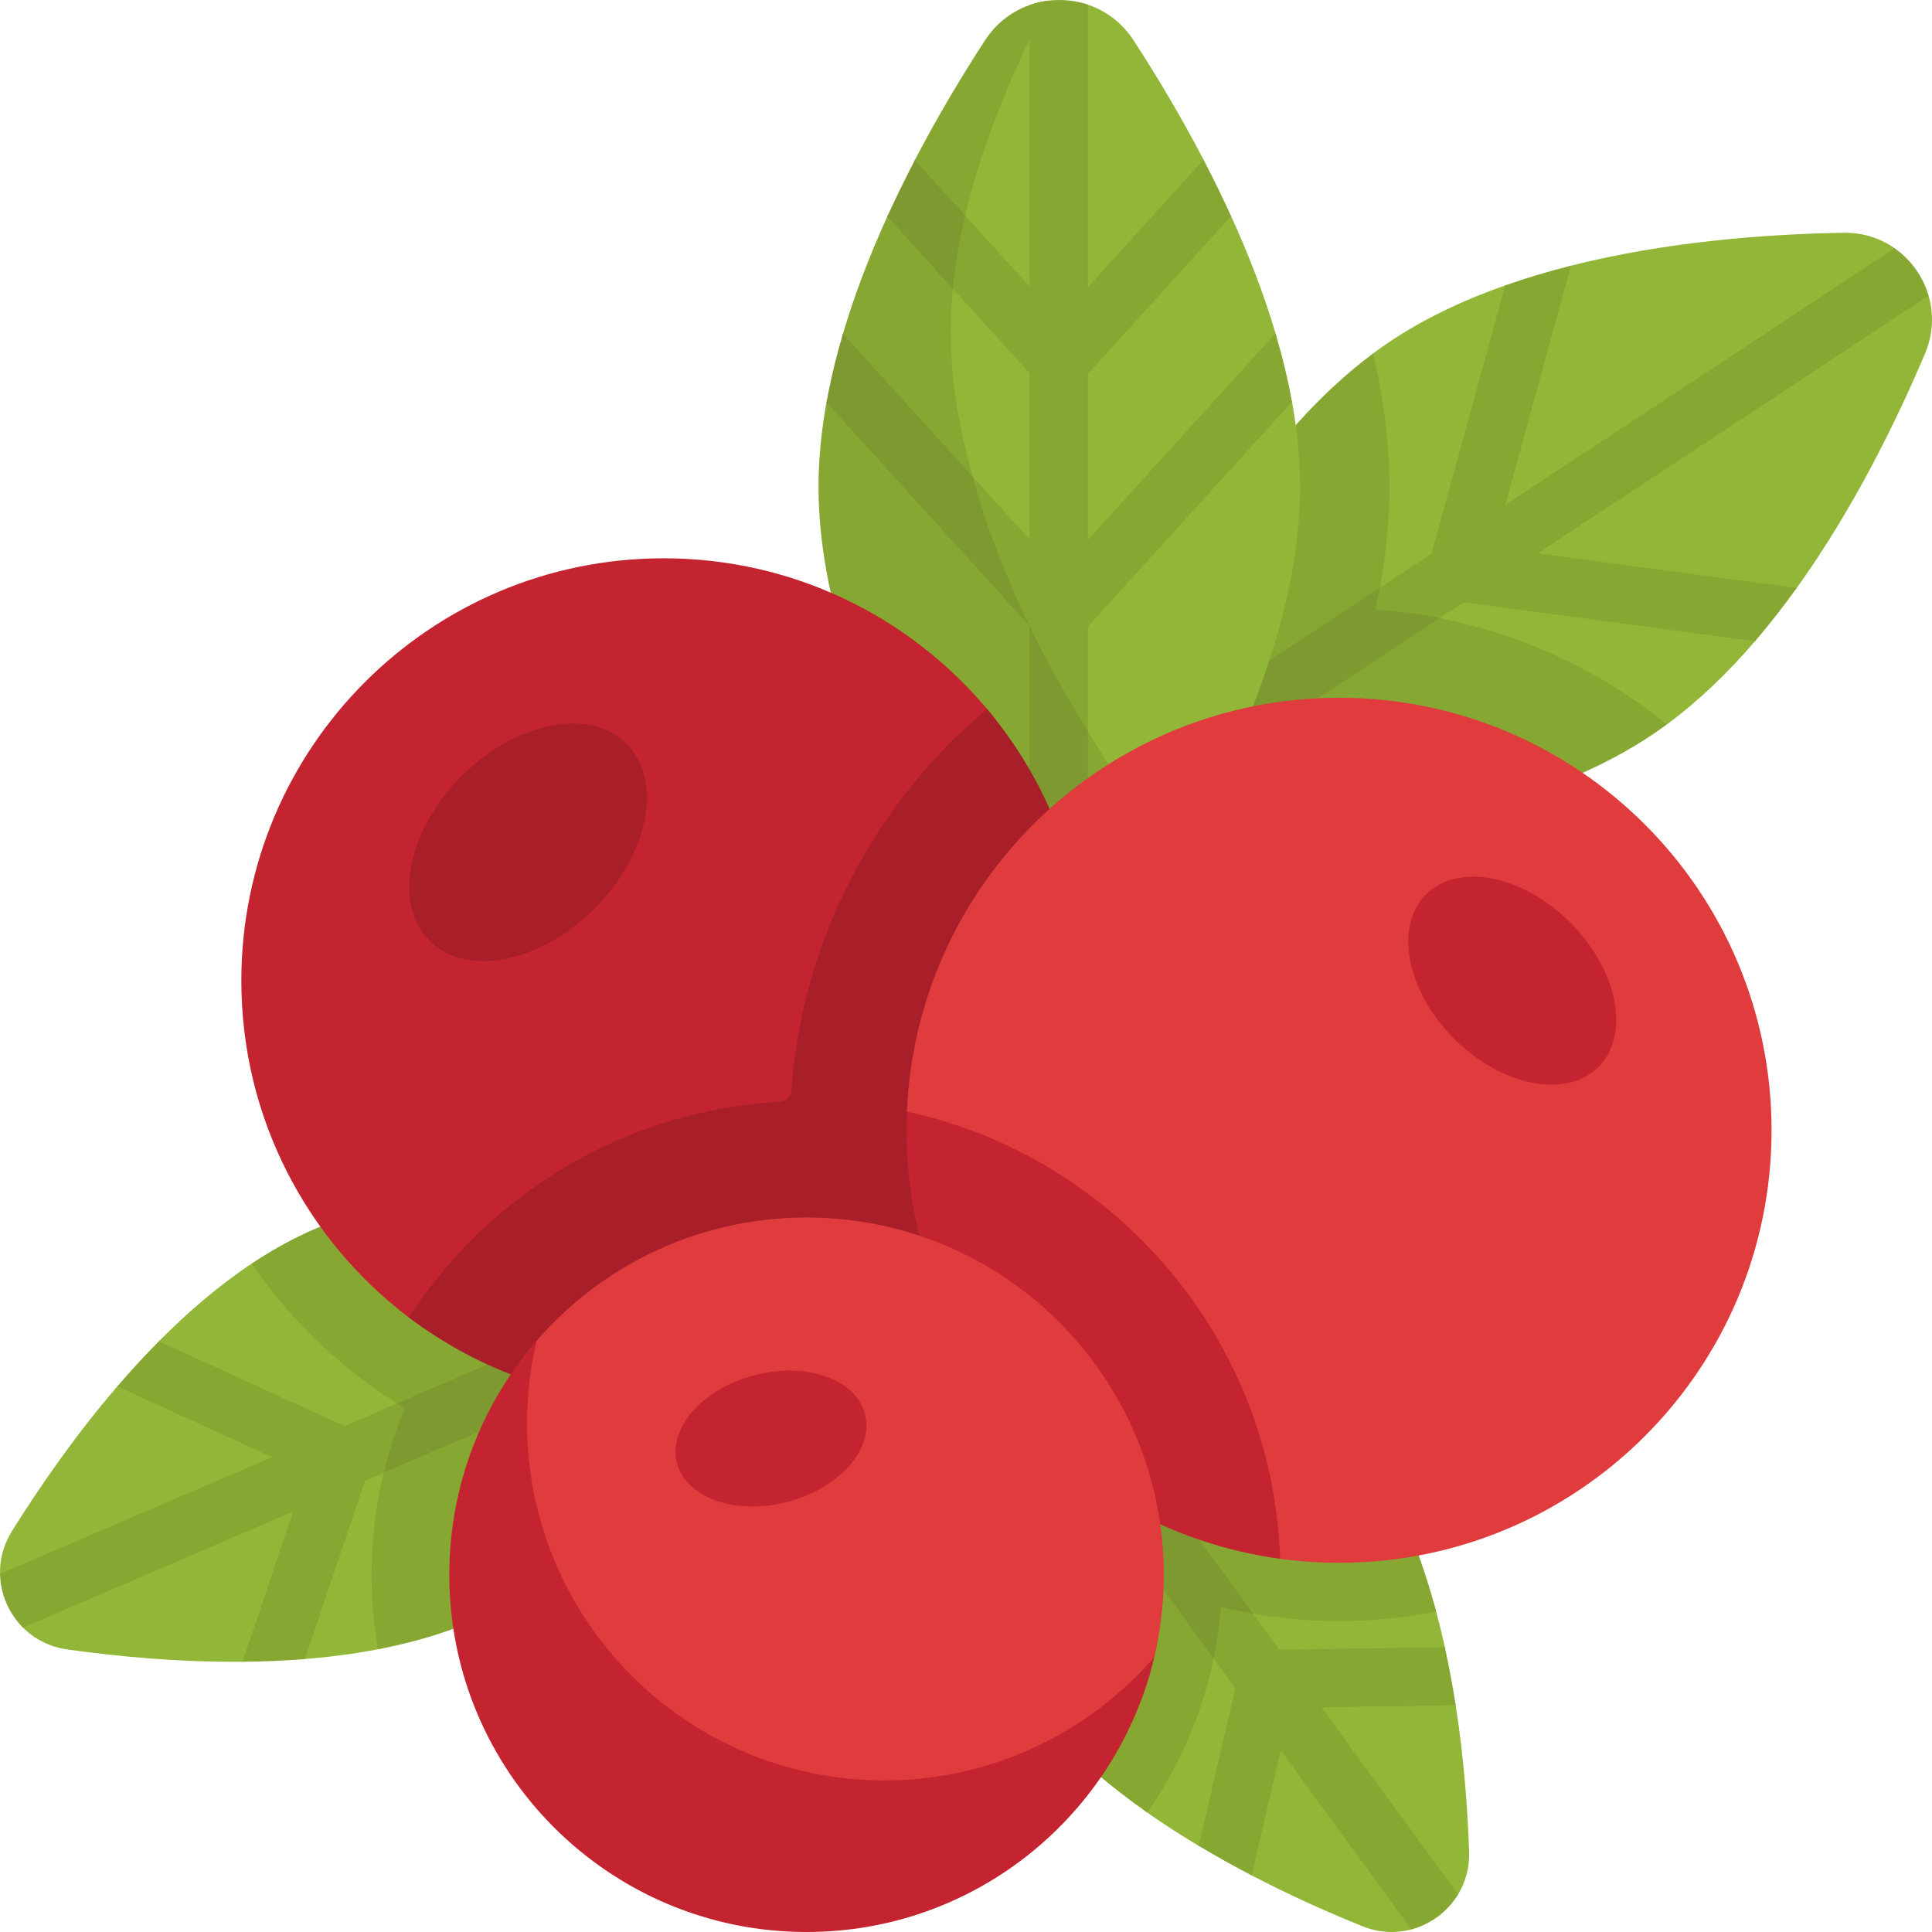 <svg id="Capa_1" enable-background="new 0 0 497 497" height="512" viewBox="0 0 497 497" width="512" xmlns="http://www.w3.org/2000/svg"><g><g><path d="m377.925 476.344c.139 4.091-.928 7.839-2.835 10.986-1.449 2.391-11.164-2.436-13.42-.851-1.922 1.35 3.704 9.239 1.413 9.852-3.957 1.058-8.315.912-12.56-.799-8.526-3.437-18.382-7.798-28.535-13.087-2.247-1.17-1.968-10.023-4.232-11.285-2.287-1.274-7.117 5.044-9.4 3.677-4.478-2.681-8.924-5.54-13.252-8.578-12.799-8.983-11.25-36.094-19.731-48.206-20.799-29.704-39.302-58.184-40.297-87.397-.492-14.421 14.019-24.582 27.403-19.188 27.111 10.927 53.627 37.637 74.427 67.342 8.534 12.188 28.478 20.53 32.544 35.73.815 3.045 1.556 6.108 2.229 9.17.516 2.346-3.809 5.536-3.369 7.875.499 2.657 5.752 4.46 6.161 7.085 2.128 13.682 3.083 26.779 3.454 37.674z" fill="#92b738"/></g><g><path d="m375.09 487.33c-2.68 4.43-7.03 7.67-12.01 8.99l-33.61-46.04-7.48 32.16c-4.52-2.35-9.09-4.89-13.63-7.61l9.43-40.55-24.46-33.51c-2.45-3.34-1.71-8.03 1.63-10.48 3.35-2.44 8.04-1.71 10.48 1.64l23.69 32.44 42.55-.66c1.1 5.01 2.02 10.03 2.79 14.96l-34.51.54z" fill="#87a733"/></g><g><path d="m369.45 414.54c-8.08 1.63-16.44 2.49-24.99 2.49-10.47 0-20.65-1.28-30.39-3.7-1.5 19.58-8.3 37.7-18.96 52.92-12.8-8.97-24.57-19.52-33.05-31.63-15.21-21.73-22.08-51.67-25.05-77.61-1.1-9.52-1.67-18.51-1.94-26.35-.42-12.25 9.97-21.42 21.31-20.61 2.02.14 4.08.61 6.1 1.42 27.11 10.93 67.66 31.21 88.46 60.91 8.53 12.19 14.44 26.96 18.51 42.16z" fill="#87a733"/></g><g><path d="m322.35 415.09c-2.79-.5-5.55-1.08-8.28-1.76-.35 4.51-.97 8.95-1.87 13.29l-18.87-25.85c-2.45-3.34-1.71-8.03 1.63-10.48 3.35-2.44 8.04-1.71 10.48 1.64z" fill="#7e9930"/></g><g><path d="m185.79 308.707c14.313 2.024 21.813 18.107 14.163 30.372-15.496 24.846-43.235 49.069-76.159 64.421-8.427 3.929-16.991 18.933-26.563 20.774-6.172 1.188-12.483 1.999-18.801 2.51-2.528.204-3.514-5.943-6.036-5.83-2.84.127-7.213 6.503-10.024 6.527-16.58.142-32.442-1.39-45.16-3.188-4.537-.641-8.389-2.695-11.291-5.592-2.248-2.244 8.991-4.55 8.006-7.541-.613-1.863-13.875-4.263-13.92-6.249-.085-3.697.865-7.498 3.042-10.989 6.909-11.077 16.117-24.466 27.118-37.265 1.853-2.155 9.893-2.019 11.845-4.127 1.632-1.762-2.839-5.779-1.141-7.49 7.377-7.434 15.366-14.312 23.851-19.969 4.471-2.981 22.603 6.135 27.333 3.929 32.923-15.353 64.743-24.393 93.737-20.293z" fill="#92b738"/></g><g><path d="m131.67 364.65-37.74 16.22-15.5 45.92c-5.37.43-10.75.65-16.06.69l13.04-38.65-69.49 29.87c-3.65-3.64-5.8-8.62-5.91-13.79l69.99-30.08-39.83-18.17c3.4-3.96 6.97-7.86 10.7-11.62l47.74 21.79 37.13-15.96c3.81-1.64 8.22.12 9.86 3.93 1.63 3.8-.13 8.21-3.93 9.85z" fill="#87a733"/></g><g><path d="m199.95 339.08c-15.49 24.84-42.56 61.33-75.48 76.68-8.43 3.93-17.67 6.68-27.24 8.51-1.09-6.23-1.65-12.63-1.65-19.17 0-15.16 3.04-29.62 8.53-42.82-15.61-9.49-29.06-22.2-39.39-37.21 4.47-2.98 9.08-5.62 13.81-7.83 32.92-15.35 78.27-12.63 107.26-8.53 14.31 2.02 21.81 18.1 14.16 30.37z" fill="#87a733"/></g><g><path d="m131.67 364.65-32.95 14.16c1.36-5.69 3.17-11.21 5.39-16.53-.67-.41-1.34-.82-2-1.25l23.63-10.16c3.81-1.64 8.22.12 9.86 3.93 1.63 3.8-.13 8.21-3.93 9.85z" fill="#7e9930"/></g><g><path d="m474.253 59.879c4.976-.083 9.473 1.421 13.129 3.977 2.573 1.799-5.284 11.457-3.669 14.111 1.03 1.693 11.853-3.816 12.41-1.899 1.356 4.671 1.208 9.863-.915 14.877-7.417 17.515-18.458 40.051-33.011 60.319-1.734 2.415-9.076 2.493-10.909 4.831-1.749 2.231 2.014 6.726.174 8.865-6.924 8.051-14.485 15.376-22.677 21.405-1.172.862-38.5 4.666-39.697 5.474-53.402 36.02-109.718 29.362-109.718 29.362l73.879-130.293c1.315-.978 2.647-1.923 3.995-2.832 8.997-6.069 19.199-10.868 29.944-14.654 2.868-1.01 3.465 4.395 6.398 3.524 2.729-.811 7.791-7.907 10.555-8.605 24.806-6.26 50.617-8.138 70.112-8.462z" fill="#92b738"/></g><g><path d="m395.61 142.35 66.58 8.91c-3.38 4.72-6.96 9.32-10.73 13.7l-74.93-10.03-50.11 33.04c-1.27.84-2.7 1.24-4.12 1.24-2.43 0-4.82-1.19-6.27-3.37-2.28-3.46-1.32-8.11 2.14-10.39l50.09-33.03 18.93-68.99c5.53-1.96 11.22-3.64 16.95-5.09l-16.89 61.55 100.13-66.03c4.21 2.94 7.31 7.29 8.74 12.21z" fill="#87a733"/></g><g><path d="m428.78 186.36c-1.17.87-2.35 1.7-3.55 2.51-26.27 17.72-62.81 24.62-93.15 27.06-31.34 2.51-56.08.27-56.08.27s7.03-23.25 20.8-50.96c12.94-26.05 31.84-56.03 56.45-74.33 2.65 11.41 4.19 22.96 4.19 34.35 0 10.46-1.32 21.06-3.6 31.56 28.27 1.96 54.16 12.72 74.94 29.54z" fill="#87a733"/></g><g><path d="m370.35 159-43.93 28.97c-1.27.84-2.7 1.24-4.12 1.24-2.43 0-4.82-1.19-6.27-3.37-2.28-3.46-1.32-8.11 2.14-10.39l36.8-24.27c-.34 1.88-.72 3.76-1.13 5.64 5.6.39 11.11 1.12 16.51 2.18z" fill="#7e9930"/></g><g><path d="m254.521 17.032c6.021-9.254 15.985-18.984 25.337-15.828 4.596 1.551 8.775 4.6 11.733 9.147 5.694 8.752 12.019 19.222 18.024 30.746 1.761 3.381-6.734 10.177-5.052 13.722.644 1.358 11.51-.598 12.138.78 4.403 9.67 8.367 19.828 11.426 30.149 1.128 3.807-3.316 13.236-2.457 17.071.459 2.052 6.326-1.493 6.697.559 1.33 7.344 2.077 14.677 2.077 21.885 0 65.638-61.945 141.64-61.945 141.64s-56.447-74.732-56.447-140.369c.001-41.407 20.269-81.528 38.469-109.502z" fill="#92b738"/></g><g><path d="m302.71 222.02c-15.23 26.49-30.21 44.88-30.21 44.88s-61.94-76-61.94-141.64c0-7.161.737-14.445 2.051-21.742.613-3.402 5.729.07 6.576-3.326.621-2.491-3.076-11.854-2.344-14.331 3.052-10.323 7.011-20.484 11.411-30.159 1.514-3.329 7.459.276 9.058-2.925.792-1.586-2.785-10.031-1.979-11.58 6.02-11.565 12.365-22.071 18.076-30.847 3.95-6.08 10.09-9.48 16.48-10.2-13.4 25.5-25.33 56.31-25.33 85.11.001 55.75 44.691 118.98 58.151 136.76z" fill="#87a733"/></g><g><path d="m264.138 260.521c0-26.604 5.666-59.233-10.209-78.121-19.929-23.711-49.807-38.78-83.205-38.78-60.002 0-108.642 48.641-108.642 108.642 0 35.374 16.907 66.8 43.08 86.638 18.222 13.811 46.774 16.089 71.401 16.089 60.002 0 87.575-34.467 87.575-94.468z" fill="#c42430"/></g><g><ellipse cx="135.889" cy="216.685" fill="#a81f2a" rx="35.856" ry="24.149" transform="matrix(.707 -.707 .707 .707 -113.419 159.553)"/></g><g><path d="m332.36 103.38-52.5 57.81v44.71c0 4.14-3.36 7.5-7.5 7.5s-7.5-3.36-7.5-7.5v-44.86l-52.24-57.52c.466-2.617 3.674-2.001 4.284-4.616.766-3.281-1.027-9.789-.064-13.044l48.02 52.87v-42.72l-36.61-40.31c1.12-2.458 6.55-1.556 7.718-3.945 1.199-2.451-1.864-8.19-.628-10.555l29.52 32.5v-72.4c4.83-1.7 10.15-1.73 15-.1v72.66l29.75-32.76c2.44 4.67 4.82 9.52 7.09 14.5l-36.84 40.57v42.71l48.26-53.13c1.74 5.84 3.18 11.74 4.24 17.63z" fill="#87a733"/></g><g><path d="m248.29 55.46c-1.48 6.27-2.57 12.56-3.18 18.81l-16.86-18.57c2.239-4.92 4.599-9.728 7.09-14.5z" fill="#7e9930"/></g><g><path d="m279.86 188.1v17.8c0 4.14-3.36 7.5-7.5 7.5s-7.5-3.36-7.5-7.5v-44.86l-52.24-57.52c.13-.74.27-1.48.41-2.21 1.007-5.206 2.313-10.349 3.81-15.45l33.42 36.8c6.411 23.911 18.111 47.063 29.6 65.44z" fill="#7e9930"/></g><g><path d="m265.08 1.23c-.08.02-.15.05-.22.08v-.01c.07-.03.15-.05.22-.07z" fill="#87a733"/></g><g><path d="m250.899 325.552c7.097-7.729 13.019-16.511 17.631-25.933-.005-.003-.01-.006-.016-.009 6.946-14.314 10.855-30.374 10.855-47.351 0-26.6-9.56-50.97-25.44-69.86-28.557 23.896-47.552 58.833-50.369 98.18-.108 1.505-1.291 2.722-2.798 2.805-40.031 2.185-74.988 23.778-95.593 55.506 18.22 13.82 40.93 22.01 65.55 22.01 16.389 0 31.925-3.637 45.858-10.134.001.001.001.003.002.004 12.946-6.052 24.688-14.66 34.32-25.218z" fill="#a81f2a"/></g><g><path d="m231.51 342.31c2.1-1.42 4.15-2.91 6.14-4.47-1.99 1.56-4.04 3.06-6.14 4.47z" fill="#c42430"/></g><g><path d="m240.59 335.45c1.46-1.22 2.87-2.48 4.26-3.77-1.39 1.3-2.81 2.56-4.26 3.77z" fill="#c42430"/></g><g><path d="m250.21 326.32c-1.72 1.85-3.51 3.64-5.36 5.36 1.85-1.73 3.63-3.52 5.36-5.36z" fill="#c42430"/></g><g><path d="m251.49 324.92c2.53-2.82 4.92-5.77 7.16-8.84-2.22 3.07-4.62 6.02-7.16 8.84z" fill="#c42430"/></g><g><path d="m268.53 299.62c-.27.57-.55 1.13-.84 1.69.28-.56.56-1.13.83-1.7 0 .01.01.01.01.01z" fill="#c42430"/></g><g><path d="m455.725 290.765c0-61.45-49.815-111.265-111.265-111.265-59.836 0-108.641 47.233-111.163 106.449-.068 1.597 46.073 54.125 46.073 54.125l49.939 60.933c4.954.674 10.012 1.023 15.151 1.023 61.45 0 111.265-49.815 111.265-111.265z" fill="#e03c3e"/></g><g><path d="m329.31 401c-54.29-7.38-96.12-53.92-96.12-110.23 0-1.62.03-3.22.11-4.82 53.57 11.6 94.14 58.51 96.01 115.05z" fill="#c42430"/></g><g><path d="m299.384 405.1c0-50.755-41.145-91.9-91.9-91.9-28.905 0-54.693 13.344-71.539 34.208-12.735 15.772-12.147 41.305-12.147 63.155 0 50.755 76.596 75.915 76.596 75.915s81.624-15.413 94.024-51.5c3.219-9.367 4.966-19.418 4.966-29.878z" fill="#e03c3e"/></g><g><path d="m296.92 426.29c-9.56 40.54-45.97 70.71-89.44 70.71-50.75 0-91.9-41.14-91.9-91.9 0-23.02 8.47-44.07 22.46-60.19-1.61 6.8-2.46 13.9-2.46 21.19 0 50.76 41.15 91.9 91.9 91.9 27.74 0 52.6-12.28 69.44-31.71z" fill="#c42430"/></g><g><ellipse cx="198.236" cy="369.992" fill="#c42430" rx="24.984" ry="16.827" transform="matrix(.968 -.252 .252 .968 -86.805 61.864)"/></g><g><ellipse cx="389.088" cy="252.262" fill="#c42430" rx="21.133" ry="31.377" transform="matrix(.707 -.707 .707 .707 -64.415 349.013)"/></g></g></svg>